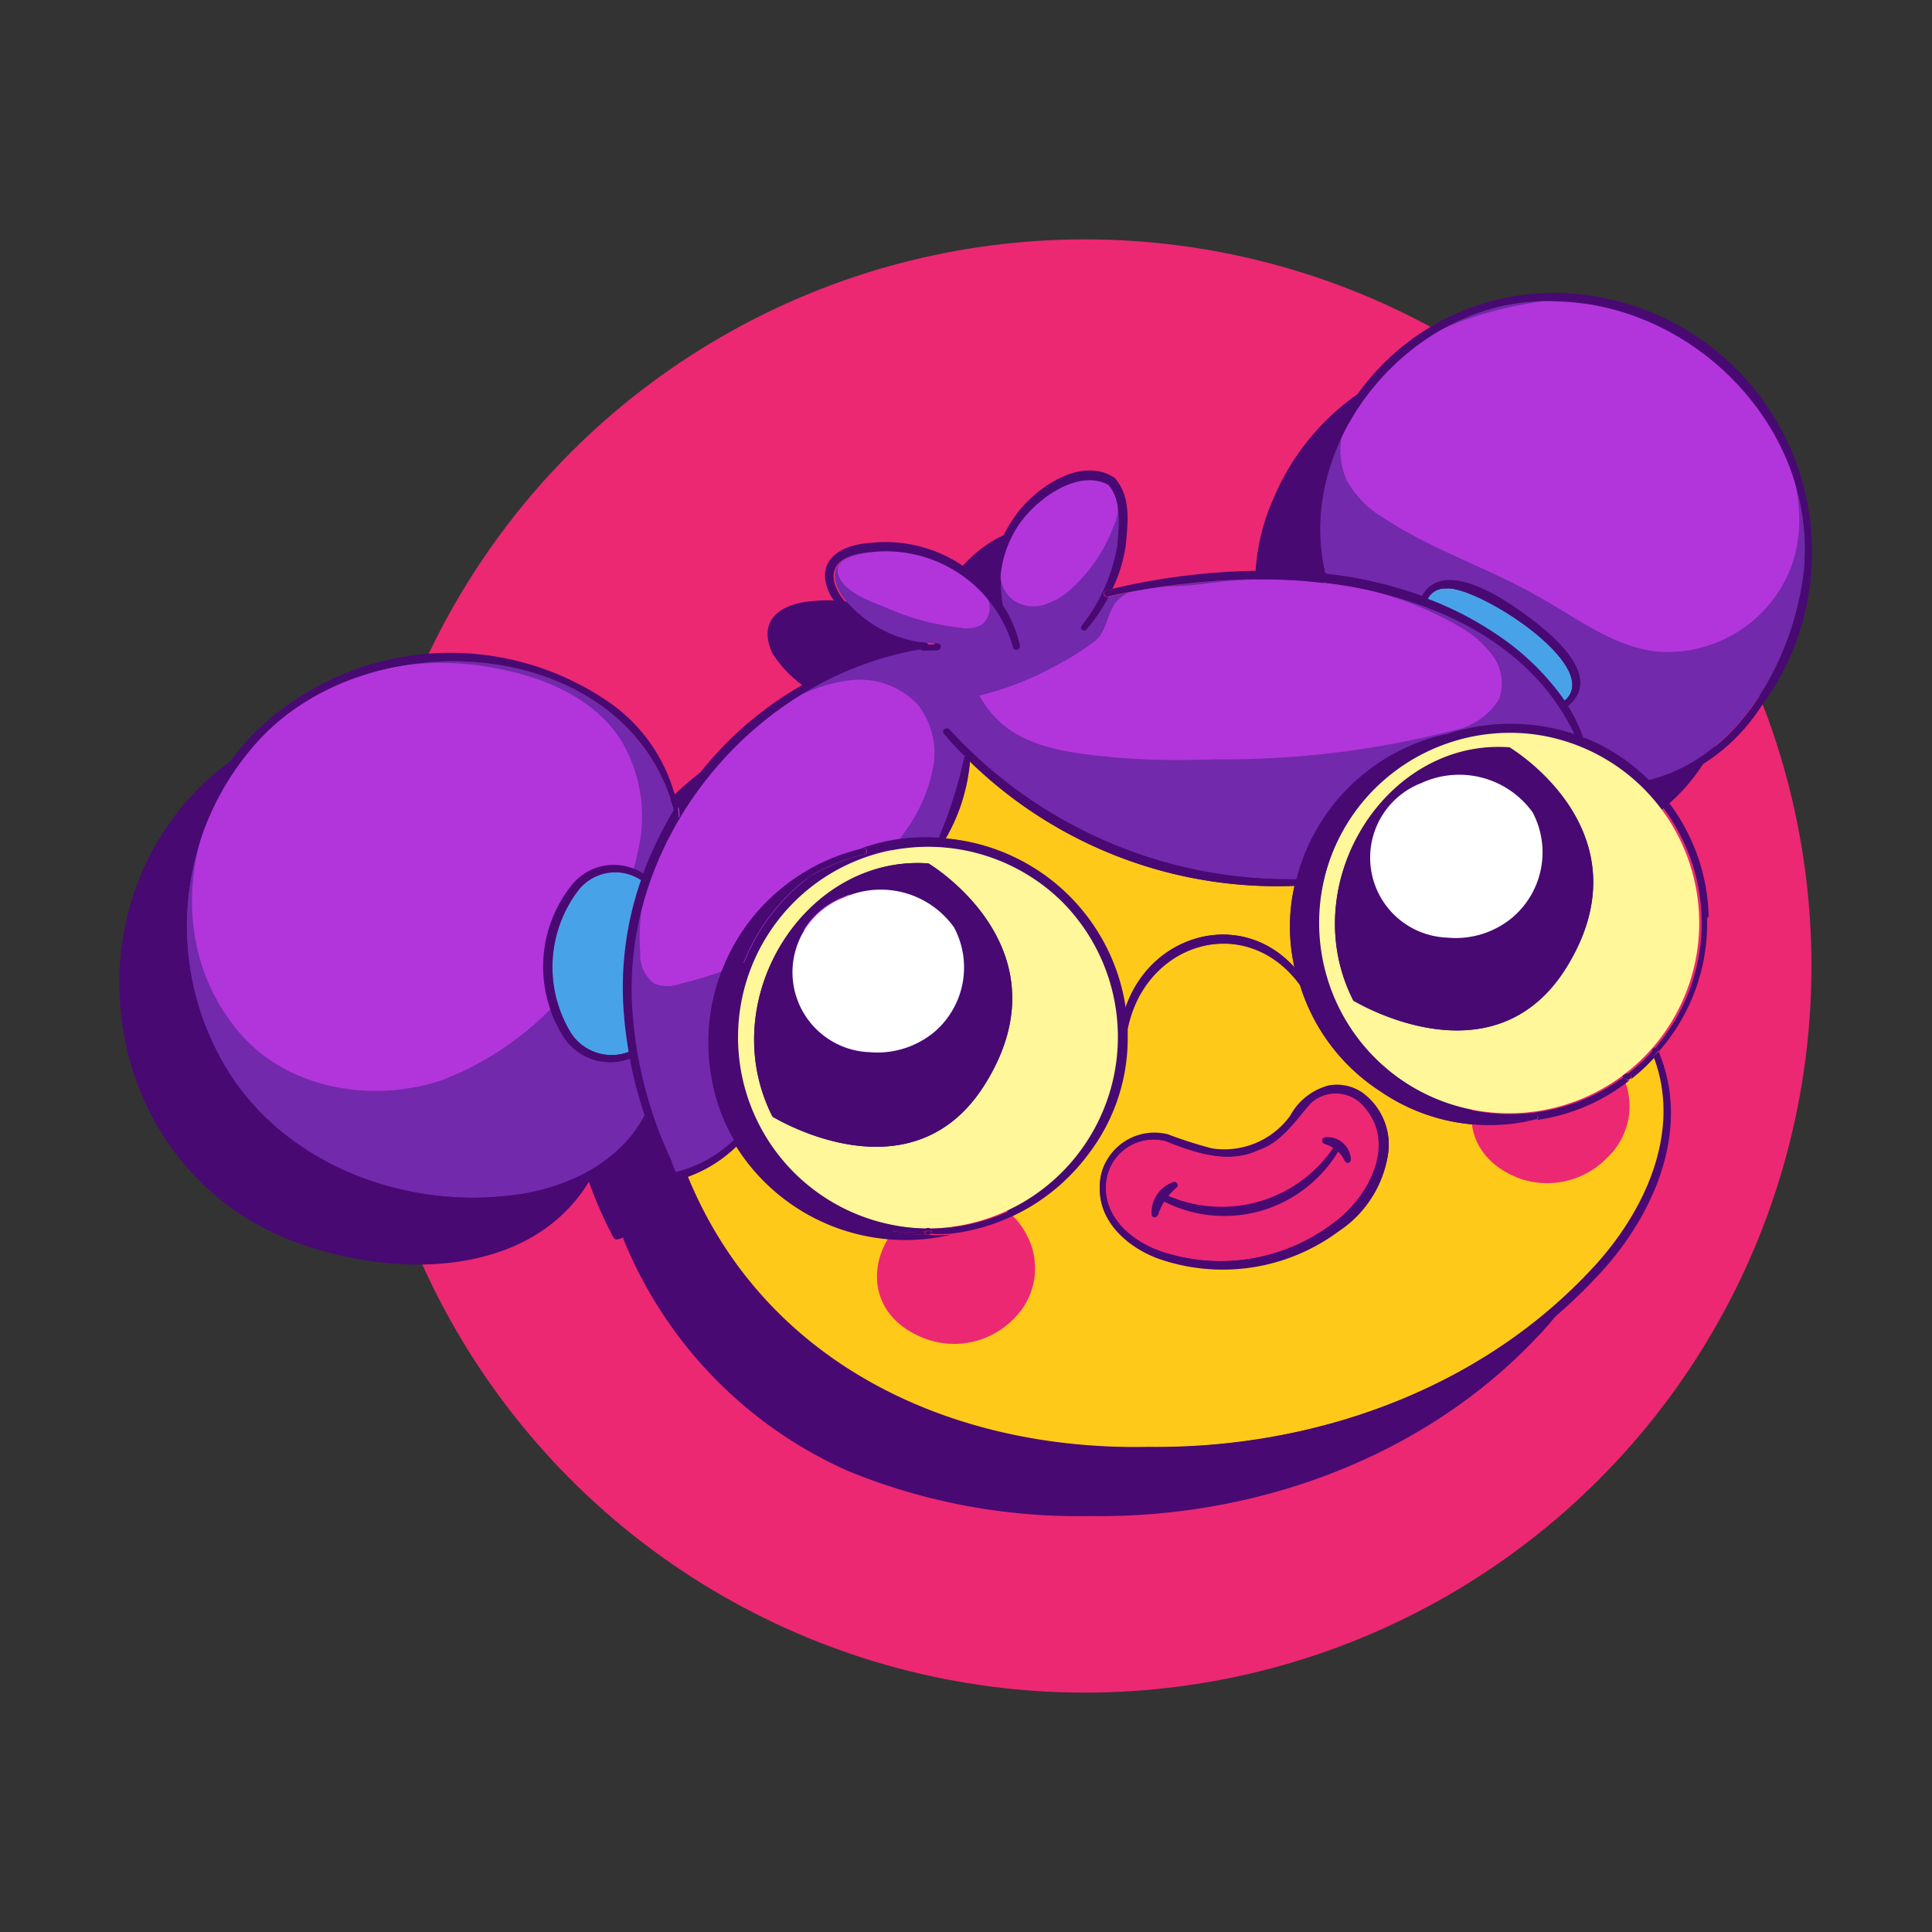 <svg id="a388a8d4-0e6b-4167-8efa-74b8d922773b" data-name="layer 1" xmlns="http://www.w3.org/2000/svg" viewBox="0 0 100 100">
  <rect x="0" y="0" width="100" height="100" fill="#333333" stroke="none"/>
  <title>profile_6</title>
  <g>
    <circle cx="56.15" cy="50" r="37.61" fill="#ec2872"/>
    <path d="M77.53,18.14a12.48,12.48,0,0,0-11.61,7.65,10.83,10.83,0,0,0-.67,6.89,33.91,33.91,0,0,0-10.69.84,8.48,8.48,0,0,0,.69-2.21c.11-1.18.32-2.6-.57-3.57-1.79-1.18-4.28.64-5.28,2.1a5.75,5.75,0,0,0-1,3.92A7.14,7.14,0,0,0,42,31.12c-1.61.13-2.84,1-2,2.73a6.15,6.15,0,0,0,3.7,2.62,18.43,18.43,0,0,0-7.21,3.33A18.11,18.11,0,0,0,32,44.66a8.67,8.67,0,0,0-3.32-5.15C23.33,35.33,14.79,36.05,10.09,41c-6.65,7-4.57,18.91,4.28,22.91,5.1,2.26,12.87,2.57,16.11-2.74a21.89,21.89,0,0,0,.94,2.23,3,3,0,0,0,.16.31,3.59,3.59,0,0,0,.17.34.19.19,0,0,0,.23.09c.1,0,.19-.06.29-.09a.14.14,0,0,0,0,.09,22.3,22.3,0,0,0,11.63,12,31.37,31.37,0,0,0,12.52,2.33c8.54.13,17.24-3,23.14-9.26,2.92-3,5-7.59,3.28-11.72A11,11,0,0,0,84,55.86a9.92,9.92,0,0,0,1.36-5.14v-.27a10.22,10.22,0,0,0-2.13-6,8.79,8.79,0,0,0-.68-.79,9.7,9.7,0,0,0,5.6-4.11A13.42,13.42,0,0,0,77.53,18.14Z" fill="#480973"/>
    <g>
      <g>
        <path d="M85.61,54.7a9.07,9.07,0,0,1-1.25,1.15,10,10,0,0,1-4.83,2.08l0,0a9.94,9.94,0,0,1-8.06-1.43,10.07,10.07,0,0,1-4.22-5.64c-2.81-3.68-8-2.06-8.88,2.42,0,.12,0,.25,0,.37a9.85,9.85,0,0,1-2.06,6.12,10.31,10.31,0,0,1-7,4.06h0a10.35,10.35,0,0,1-11.13-4.57,7,7,0,0,1-2.58,1.63.1.1,0,0,1,0,0c4,9.75,13.71,14.21,23.84,14,8.41.1,17-2.88,22.84-9.07C85.06,63,87.15,58.69,85.61,54.7ZM71.87,59.52a5.82,5.82,0,0,1-2.56,4.16,10.08,10.08,0,0,1-9.38,1.42c-1.54-.57-3.06-1.89-3-3.66a2.56,2.56,0,0,1,.36-1.39,2.84,2.84,0,0,1,3.16-1.34,22.09,22.09,0,0,0,2.28.73,4.21,4.21,0,0,0,4.05-1.69,3.18,3.18,0,0,1,2-1.57,2.34,2.34,0,0,1,1.75.38A3.33,3.33,0,0,1,71.87,59.52Z" fill="#ffc919"/>
        <path d="M58.23,52.24c1.27-3.91,6-5.25,8.78-2.16a9.58,9.58,0,0,1,0-4.23,22.78,22.78,0,0,1-16.82-6.44,9.62,9.62,0,0,1-1.26,4A10.32,10.32,0,0,1,58.23,52.24Z" fill="#ffc919"/>
      </g>
      <path d="M53.13,63.9a3.65,3.65,0,0,1-.69,4.39,4.3,4.3,0,0,1-4.55,1c-3.5-1.32-3.11-5.15-.15-6.9A3.82,3.82,0,0,1,53.13,63.9Z" fill="#ec2872"/>
      <path d="M83.9,55.51a3.65,3.65,0,0,1-.69,4.39A4.32,4.32,0,0,1,78.66,61c-3.5-1.32-3.11-5.15-.15-6.9A3.82,3.82,0,0,1,83.9,55.51Z" fill="#ec2872"/>
      <g>
        <path d="M80.53,15.6c7.28.12,13.66,6.77,12.82,14.13-.58,4.49-3.39,9.55-8.07,10.66a9.92,9.92,0,0,0-3.34-2.21,8.49,8.49,0,0,0-.8-1.63c1.93-1.56-.94-3.82-2.22-4.76s-4.23-2.87-5.32-.94a21.13,21.13,0,0,0-5-1.15C66.91,22.68,73.35,15.21,80.53,15.6Z" fill="#7229ab"/>
        <path d="M81.5,38a10.52,10.52,0,0,0-6.63,0h0a10.29,10.29,0,0,0-7.72,7.51,23.88,23.88,0,0,1-18-7.75c-.14-.16-.37.06-.24.21.33.4.69.78,1.06,1.15a.08.08,0,0,1,0,.05,24,24,0,0,1-1.34,4.21,9.77,9.77,0,0,0-4,.54,10.31,10.31,0,0,0-7.7,12.31A9.24,9.24,0,0,0,38,59,6.61,6.61,0,0,1,35,60.68a2.93,2.93,0,0,1-.19-.4,21.71,21.71,0,0,1-2.11-7.86c-.69-8.88,6.12-17.28,14.83-18.8a7.71,7.71,0,0,0,1,0,.16.16,0,0,0,0-.32,6.47,6.47,0,0,1-.76-.05h0a.08.08,0,0,0-.07,0h0a6.32,6.32,0,0,1-3.52-1.73c-1.45-1.39-1.35-2.79.89-2.95a6.84,6.84,0,0,1,7.41,4.93.15.15,0,0,0,.19.11.15.15,0,0,0,.12-.19,6,6,0,0,0-.88-2.08h0a5.64,5.64,0,0,1,.9-4.28c.92-1.3,3.07-2.85,4.61-2,.69.79.54,2.14.45,3.14A9.1,9.1,0,0,1,56,32.35a.16.16,0,0,0,.25.21,9,9,0,0,0,1.14-1.68A39.8,39.8,0,0,1,64.16,30a27.58,27.58,0,0,1,4.33.16C73.81,30.8,79.15,33.09,81.5,38Z" fill="#7229ab"/>
        <path d="M34.88,41.92a19.64,19.64,0,0,0-1.59,3.3,2.78,2.78,0,0,0-3.72.62,6.76,6.76,0,0,0-.44,7.76,2.87,2.87,0,0,0,3.47,1.19,21.18,21.18,0,0,0,.77,2.94C32,60.36,29,61.65,26.14,61.91c-5.81.6-12.09-2-14.84-7.35a14.25,14.25,0,0,1,2.13-16.28C19.34,31.89,32.46,33,34.88,41.92Z" fill="#7229ab"/>
        <path d="M15.62,36.29C10,39.85,7.84,48.14,12.42,53.48c2.48,2.89,6.87,3.65,10.48,2.42a16,16,0,0,0,8.35-7.41,13.75,13.75,0,0,0,1.88-5,7.65,7.65,0,0,0-1-5.2c-1.34-2.08-3.8-3.18-6.23-3.65A14.3,14.3,0,0,0,15.62,36.29Z" fill="#b235db"/>
        <path d="M49.72,32.49a1.57,1.57,0,0,0,1.11-.17,1.1,1.1,0,0,0,.34-1.19,2.51,2.51,0,0,0-.76-1.07,6.4,6.4,0,0,0-5.36-1.48c-.65.12-2,.32-1.63,1.25s1.88,1.37,2.63,1.7A12.67,12.67,0,0,0,49.72,32.49Z" fill="#b235db"/>
        <path d="M52.36,31a1.85,1.85,0,0,0,1.69.3,3.77,3.77,0,0,0,1.52-.94,8.15,8.15,0,0,0,2.06-3.1,2.16,2.16,0,0,0-.08-2.08,2,2,0,0,0-2-.43A5.21,5.21,0,0,0,52.3,27.4C51.75,28.39,51.37,30.11,52.36,31Z" fill="#b235db"/>
        <path d="M69.64,21.91a3.84,3.84,0,0,0,.09,3,5.28,5.28,0,0,0,1.92,1.92c2.51,1.65,5.42,2.58,8,4.06,2,1.12,3.89,2.6,6.15,2.84A6.86,6.86,0,0,0,92.42,30c1.68-3.31.13-7.49-2.13-10.13a13.11,13.11,0,0,0-6.43-3.94,9.12,9.12,0,0,0-4.58-.25C75.56,16.3,71.06,18,69.64,21.91Z" fill="#b235db"/>
        <path d="M54.43,34.57A15.29,15.29,0,0,1,50.69,36c1.45,2.65,4.24,2.92,6.93,3.2a41.63,41.63,0,0,0,5.24.1A47.34,47.34,0,0,0,75.2,37.81a3.56,3.56,0,0,0,2.39-1.62A2.44,2.44,0,0,0,77.31,34a5.41,5.41,0,0,0-1.74-1.55,18,18,0,0,0-9-2.43,22.6,22.6,0,0,0-4.11.18c-1,.15-2,.14-3,.22a2.3,2.3,0,0,0-1.72.77c-.47.65-.45,1.5-1.08,2A14.71,14.71,0,0,1,54.43,34.57Z" fill="#b235db"/>
        <path d="M33.14,49.34a1.84,1.84,0,0,0,.72,1.57,1.88,1.88,0,0,0,1.38,0A19.72,19.72,0,0,0,47,42.82,8.19,8.19,0,0,0,48.3,39.7a4.07,4.07,0,0,0-.78-3.21A4.12,4.12,0,0,0,44,35.21a8.3,8.3,0,0,0-3.59,1.36C36.06,39.29,32.77,44,33.14,49.34Z" fill="#b235db"/>
      </g>
      <path d="M74.83,30.46c1.6-.2,8.26,4.07,6.14,5.82a12.9,12.9,0,0,0-3.41-3.38A17.11,17.11,0,0,0,73.9,31,1,1,0,0,1,74.83,30.46Z" fill="#48a2e8"/>
      <path d="M70.74,57.41c1.56,2,.09,4.61-1.7,5.9a9.66,9.66,0,0,1-9,1.44c-1.42-.51-2.84-1.68-2.8-3.3a2.48,2.48,0,0,1,3.1-2.39c1.46.58,3.21,1.21,4.79.47,1.22-.4,1.93-1.54,2.72-2.43A1.93,1.93,0,0,1,70.74,57.41Zm-1,2.79a.18.18,0,0,0,.17-.17,1.21,1.21,0,0,0-1.35-1.14.17.17,0,0,0,0,.32,1.54,1.54,0,0,1,.45.21l0,0a7,7,0,0,1-8.53,2.48,2.89,2.89,0,0,1,.42-.44c.14-.1,0-.33-.15-.28a1.64,1.64,0,0,0-1.1,1.65.16.16,0,0,0,.31,0,2.74,2.74,0,0,1,.33-.69,6.86,6.86,0,0,0,9-2.58,1.88,1.88,0,0,1,.34.48A.18.18,0,0,0,69.75,60.2Z" fill="#ec2872"/>
      <path d="M32.29,52.45c.05.68.14,1.34.25,2a2.51,2.51,0,0,1-3.06-1.1,6.57,6.57,0,0,1,.42-7.22,2.43,2.43,0,0,1,3.28-.58A16.88,16.88,0,0,0,32.29,52.45Z" fill="#48a2e8"/>
      <path d="M79.33,38a9.85,9.85,0,1,1-11,8.52A9.92,9.92,0,0,1,79.33,38Zm1.8,12c4.25-7-3-11.3-3-11.3-6.41-.47-11.14,7.1-8.08,13.1C70.05,51.78,77.32,56.27,81.13,50Z" fill="#fff799"/>
      <path d="M55,46.7a9.92,9.92,0,0,1-7,16.89h0A9.88,9.88,0,1,1,55,46.7ZM51.06,56c4.25-7-3-11.31-3-11.31-6.4-.46-11.13,7.1-8.08,13.11C40,57.8,47.25,62.3,51.06,56Z" fill="#fff799"/>
      <g>
        <path d="M93.35,29.73c.84-7.36-5.54-14-12.82-14.13-7.18-.39-13.62,7.08-11.93,14.1l-.34,0a10.89,10.89,0,0,1,.67-6.89,12.47,12.47,0,0,1,11.61-7.65,13.42,13.42,0,0,1,10.6,21.43,9.75,9.75,0,0,1-5.6,4.11,3.45,3.45,0,0,0-.26-.28C90,39.28,92.77,34.22,93.35,29.73Z" fill="#480973"/>
        <path d="M88.36,47.71A10,10,0,0,1,87,52.84a9.46,9.46,0,0,1-1.15,1.59.08.08,0,0,0,0,0,.15.15,0,0,0-.21-.09.17.17,0,0,0-.09.21l.08.19a9.07,9.07,0,0,1-1.25,1.15c.16-.13,0-.39-.2-.25a9.9,9.9,0,1,0-7.31,1.94,9.92,9.92,0,0,0,7.31-1.94.16.16,0,0,0,.2.25,10,10,0,0,1-4.83,2.08.17.17,0,0,0-.12-.3,9.7,9.7,0,0,1-3.48.15,10.26,10.26,0,0,1-8.06-11.33,10,10,0,0,1,3.49-6.52,10.09,10.09,0,0,1,3.54-1.62.16.16,0,0,0,0-.32,10.52,10.52,0,0,1,6.63,0c.07.12.12.25.18.38a.16.16,0,0,0,.3-.11s0-.07,0-.11a9.92,9.92,0,0,1,3.34,2.21l-.08,0a.16.16,0,0,0,.06.32l.28-.06a8.79,8.79,0,0,1,.68.79,10.15,10.15,0,0,1,2.13,6,.15.15,0,0,0-.08.11A.17.17,0,0,0,88.36,47.71Z" fill="#480973"/>
        <path d="M88.35,47.43a2.62,2.62,0,0,1,0,.28.17.17,0,0,1-.09-.17A.15.15,0,0,1,88.35,47.43Z" fill="#480973"/>
        <path d="M85.85,54.43c1.75,4.14-.35,8.7-3.27,11.73C76.67,72.45,68,75.55,59.43,75.42a31.38,31.38,0,0,1-12.52-2.34,22.21,22.21,0,0,1-11.62-12,.08.08,0,0,1,0-.08l.27-.09a.1.1,0,0,1,0,0c4,9.75,13.71,14.21,23.84,14,8.41.1,17-2.88,22.84-9.07,2.79-2.9,4.88-7.18,3.34-11.17Z" fill="#480973"/>
        <path d="M85.83,54.39a.08.08,0,0,1,0,0l-.24.27-.08-.19a.17.17,0,0,1,.09-.21A.15.15,0,0,1,85.83,54.39Z" fill="#480973"/>
        <path d="M85.54,40.67l-.28.06a.16.16,0,0,1-.06-.32l.08,0A3.45,3.45,0,0,1,85.54,40.67Z" fill="#480973"/>
        <path d="M84.16,55.6c.16-.14.36.12.2.25A.16.16,0,0,1,84.16,55.6Z" fill="#480973"/>
        <path d="M82,38.29a.16.16,0,0,1-.3.11c-.06-.13-.11-.26-.18-.38l.44.16S82,38.26,82,38.29Z" fill="#480973"/>
        <path d="M81.94,38.18,81.5,38c-2.35-4.93-7.69-7.22-13-7.84v-.06h0a.18.18,0,0,0,.11-.2c0-.07,0-.14-.05-.21a21.13,21.13,0,0,1,5,1.15l-.07.13a.16.16,0,0,0,.3.12L73.9,31a17.11,17.11,0,0,1,3.66,1.93A12.9,12.9,0,0,1,81,36.28l-.06.06a.16.16,0,0,0,.14.29.36.36,0,0,0,.09-.08A8.49,8.49,0,0,1,81.94,38.18Z" fill="#480973"/>
        <path d="M78.13,38.68s7.25,4.29,3,11.3c-3.81,6.29-11.08,1.8-11.08,1.8C67,45.78,71.72,38.21,78.13,38.68Zm.21,8.77a4.43,4.43,0,0,0,1-5.4,4.68,4.68,0,0,0-5.75-1.55,4.14,4.14,0,0,0,1.33,8A4.58,4.58,0,0,0,78.34,47.45Z" fill="#480973"/>
        <path d="M78.92,31.79c1.28.94,4.15,3.2,2.22,4.76a2.92,2.92,0,0,0-.17-.27c2.12-1.75-4.54-6-6.14-5.82a1,1,0,0,0-.93.51l-.3-.12C74.69,28.92,77.63,31,78.92,31.79Z" fill="#480973"/>
        <path d="M81.14,36.55a.36.36,0,0,1-.09.08.16.16,0,0,1-.14-.29l.06-.06A2.92,2.92,0,0,1,81.14,36.55Z" fill="#480973"/>
        <path d="M79.41,57.63a.17.17,0,0,1,.12.3,9.67,9.67,0,0,1-3.6-.15A9.7,9.7,0,0,0,79.41,57.63Z" fill="#480973"/>
        <path d="M79.53,57.93l0,0a9.94,9.94,0,0,1-8.06-1.43,10.07,10.07,0,0,1-4.22-5.64c.11.14.21.29.31.44a.16.16,0,0,0,.28-.17h0a9.6,9.6,0,0,0,4.12,5.21,9.85,9.85,0,0,0,4,1.42A9.67,9.67,0,0,0,79.53,57.93Z" fill="#480973"/>
        <path d="M79.33,42.05a4.43,4.43,0,0,1-1,5.4,4.58,4.58,0,0,1-3.43,1.08,4.14,4.14,0,0,1-1.33-8A4.68,4.68,0,0,1,79.33,42.05Z" fill="#fff"/>
        <path d="M74.87,38a.16.16,0,0,1,0,.32,10.09,10.09,0,0,0-3.54,1.62A10.71,10.71,0,0,1,74.87,38Z" fill="#480973"/>
        <path d="M74.83,38h0a10.71,10.71,0,0,0-3.51,1.94,10.05,10.05,0,0,0-3.55,11.22h0A5.77,5.77,0,0,0,67,50.08a9.58,9.58,0,0,1,0-4.23h.26c.21,0,.18-.34,0-.33h-.16A10.29,10.29,0,0,1,74.83,38Z" fill="#480973"/>
        <path d="M73.9,31l-.07.13a.16.16,0,0,1-.3-.12l.07-.13Z" fill="#480973"/>
        <path d="M75.93,57.78a9.85,9.85,0,0,1-4-1.42,9.6,9.6,0,0,1-4.12-5.21,10.05,10.05,0,0,1,3.55-11.22,10,10,0,0,0-3.49,6.52A10.26,10.26,0,0,0,75.93,57.78Z" fill="#480973"/>
        <path d="M70.48,56.56a3.33,3.33,0,0,1,1.39,3,5.82,5.82,0,0,1-2.56,4.16,10.08,10.08,0,0,1-9.38,1.42c-1.54-.57-3.06-1.89-3-3.66a2.56,2.56,0,0,1,.36-1.39,2.84,2.84,0,0,1,3.16-1.34,22.09,22.09,0,0,0,2.28.73,4.21,4.21,0,0,0,4.05-1.69,3.18,3.18,0,0,1,2-1.57A2.34,2.34,0,0,1,70.48,56.56ZM69,63.31c1.79-1.29,3.26-4,1.7-5.9a1.93,1.93,0,0,0-2.87-.31c-.79.89-1.5,2-2.72,2.43-1.58.74-3.33.11-4.79-.47a2.48,2.48,0,0,0-3.1,2.39c0,1.62,1.38,2.79,2.8,3.3A9.66,9.66,0,0,0,69,63.31Z" fill="#480973"/>
        <path d="M69.92,60a.18.18,0,0,1-.17.17.18.18,0,0,1-.16-.1,1.88,1.88,0,0,0-.34-.48h0c.09-.15-.13-.31-.25-.19a1.54,1.54,0,0,0-.45-.21.17.17,0,0,1,0-.32A1.21,1.21,0,0,1,69.92,60Z" fill="#480973"/>
        <path d="M69,59.42c.12-.12.34,0,.25.19Z" fill="#480973"/>
        <path d="M69.25,59.61h0a6.86,6.86,0,0,1-9,2.58,1.26,1.26,0,0,1,.19-.28A7,7,0,0,0,69,59.44l0,0Z" fill="#480973"/>
        <path d="M68.65,29.91a.18.18,0,0,1-.11.2h0a.17.17,0,0,1-.16-.13,3,3,0,0,1-.08-.32l.34,0C68.62,29.77,68.63,29.84,68.65,29.91Z" fill="#480973"/>
        <path d="M68.5,30.12v.06A27.58,27.58,0,0,0,64.16,30a39.8,39.8,0,0,0-6.78.86c.07-.13.13-.25.19-.38a34.22,34.22,0,0,1,10.69-.83,3,3,0,0,0,.08.32A.17.17,0,0,0,68.5,30.12Z" fill="#480973"/>
        <path d="M67.79,51.15a.16.16,0,0,1-.28.17c-.1-.15-.2-.3-.31-.44s-.1-.36-.14-.56a2,2,0,0,1,0-.24A5.77,5.77,0,0,1,67.79,51.15Z" fill="#480973"/>
        <path d="M67.27,45.51c.2,0,.23.32,0,.33H67l.08-.34Z" fill="#480973"/>
        <path d="M67.06,50.32c0,.2.09.38.14.56-2.81-3.68-8-2.06-8.88,2.42a8.9,8.9,0,0,0-.09-1.06c1.27-3.91,6-5.25,8.78-2.16A2,2,0,0,0,67.06,50.32Z" fill="#480973"/>
        <path d="M67.11,45.51l-.08.34a22.78,22.78,0,0,1-16.82-6.44c0-.07,0-.13,0-.19a.17.17,0,0,0-.13-.17.16.16,0,0,0-.17.07c-.37-.37-.73-.75-1.06-1.15-.13-.15.1-.37.24-.21A23.88,23.88,0,0,0,67.11,45.51Z" fill="#480973"/>
        <path d="M60.71,61.2c.16-.05.29.18.15.28a2.89,2.89,0,0,0-.42.44l-.18-.08a.16.16,0,0,0-.14.28.57.57,0,0,0,.13.08,2.74,2.74,0,0,0-.33.69.16.16,0,0,1-.31,0A1.64,1.64,0,0,1,60.71,61.2Z" fill="#480973"/>
        <path d="M60.26,61.84l.18.08a1.26,1.26,0,0,0-.19.28.57.57,0,0,1-.13-.08A.16.16,0,0,1,60.26,61.84Z" fill="#480973"/>
        <path d="M58.33,53.67a9.85,9.85,0,0,1-2.06,6.12,10.31,10.31,0,0,1-7,4.06c.21,0,.13-.36-.08-.31a9,9,0,0,1-1,.17.13.13,0,0,0-.13-.12,9.9,9.9,0,1,0-7-2.94,9.92,9.92,0,0,0,7,2.94.15.15,0,0,0-.16.15,9.45,9.45,0,0,1-2.06-.05,10.32,10.32,0,0,1-5.07-17.32,11.93,11.93,0,0,1,1.15-1,10.06,10.06,0,0,1,2.83-1.15.16.16,0,0,0-.07-.32l-.07,0a9.77,9.77,0,0,1,4-.54l0,.12a.16.16,0,0,0,.29.15A2,2,0,0,0,49,43.4a10.32,10.32,0,0,1,9.28,8.84A6,6,0,0,0,58,53.47a.16.16,0,0,0,.31,0c0-.08,0-.15,0-.21C58.33,53.42,58.33,53.55,58.33,53.67Z" fill="#480973"/>
        <path d="M58.32,53.3c0,.06,0,.13,0,.21a.16.16,0,0,1-.31,0,6,6,0,0,1,.27-1.23A8.9,8.9,0,0,1,58.32,53.3Z" fill="#480973"/>
        <path d="M57.69,24.73c.89,1,.68,2.38.57,3.57a7.94,7.94,0,0,1-.69,2.2l-.35.08a.17.17,0,0,0,.08.32l.08,0a9,9,0,0,1-1.14,1.68.16.16,0,0,1-.25-.21,9.1,9.1,0,0,0,1.84-4.12c.09-1,.24-2.35-.45-3.14-1.54-.87-3.69.68-4.61,2a5.64,5.64,0,0,0-.9,4.28,5,5,0,0,0-.43-.6,5.73,5.73,0,0,1,1-3.93C53.41,25.37,55.9,23.55,57.69,24.73Z" fill="#480973"/>
        <path d="M57.22,30.58l.35-.08c-.06.13-.12.25-.19.38l-.08,0A.17.17,0,0,1,57.22,30.58Z" fill="#480973"/>
        <path d="M52.75,33.44a.15.15,0,0,1-.12.19.15.15,0,0,1-.19-.11A6.84,6.84,0,0,0,45,28.59c-2.24.16-2.34,1.56-.89,2.95a6.32,6.32,0,0,0,3.52,1.73c-.32.06-.63.11-.95.19A6.13,6.13,0,0,1,43,30.84c-.89-1.7.34-2.6,1.95-2.73a7.16,7.16,0,0,1,6.47,2.64,3.87,3.87,0,0,0,.12.68.16.16,0,0,0,.31-.07A6,6,0,0,1,52.75,33.44Z" fill="#480973"/>
        <path d="M51.87,31.36a.16.16,0,0,1-.31.07,3.87,3.87,0,0,1-.12-.68,5,5,0,0,1,.43.6Z" fill="#480973"/>
        <path d="M48.05,44.69s7.26,4.3,3,11.31C47.25,62.3,40,57.8,40,57.8,36.92,51.79,41.65,44.23,48.05,44.69Zm.34,8.69a4.4,4.4,0,0,0,1-5.4,4.66,4.66,0,0,0-5.75-1.55,4.14,4.14,0,0,0,1.33,8A4.62,4.62,0,0,0,48.39,53.38Z" fill="#480973"/>
        <path d="M50.1,39.05a.17.17,0,0,1,.13.17c0,.06,0,.12,0,.19l-.28-.29A.16.16,0,0,1,50.1,39.05Z" fill="#480973"/>
        <path d="M49.93,39.12l.28.29a9.62,9.62,0,0,1-1.26,4l-.38,0a24,24,0,0,0,1.34-4.21A.08.08,0,0,0,49.93,39.12Z" fill="#480973"/>
        <path d="M49.38,48a4.4,4.4,0,0,1-1,5.4A4.62,4.62,0,0,1,45,54.46a4.14,4.14,0,0,1-1.33-8A4.66,4.66,0,0,1,49.38,48Z" fill="#fff"/>
        <path d="M49.22,63.54c.21,0,.29.27.08.31h0a7.15,7.15,0,0,1-1.23,0,.15.15,0,0,0,.15-.2A9,9,0,0,0,49.22,63.54Z" fill="#480973"/>
        <path d="M49,43.4a2,2,0,0,1-.14.25.16.16,0,0,1-.29-.15l0-.12Z" fill="#480973"/>
        <path d="M48,63.91a7.15,7.15,0,0,0,1.23,0,10.35,10.35,0,0,1-11.13-4.57l.11-.1A.16.16,0,0,0,38,59l0,0a9.24,9.24,0,0,1-1.08-2.77,10.31,10.31,0,0,1,7.7-12.31,9.78,9.78,0,0,0-2.69,1.45,9.9,9.9,0,0,0,3.92,18.32A10.07,10.07,0,0,0,48,63.91Z" fill="#480973"/>
        <path d="M48.52,33.34a.16.16,0,0,1,0,.32,7.71,7.71,0,0,1-1,0l.15,0a.16.16,0,0,0,0-.3A6.47,6.47,0,0,0,48.52,33.34Z" fill="#480973"/>
        <path d="M48.18,63.71a.15.15,0,0,1-.15.2.16.16,0,0,1-.16-.17A3,3,0,0,0,48.18,63.71Z" fill="#480973"/>
        <path d="M48.18,63.71a3,3,0,0,1-.31,0,.15.15,0,0,1,.16-.15h0A.13.13,0,0,1,48.18,63.71Z" fill="#480973"/>
        <path d="M48,63.91a10.07,10.07,0,0,1-2.22-.22,9.45,9.45,0,0,0,2.06.05A.16.16,0,0,0,48,63.91Z" fill="#480973"/>
        <path d="M47.76,33.29a.16.16,0,0,1,0,.3l-.15,0a5,5,0,0,1-.86-.16c.32-.08.63-.13.95-.19h0l.07,0Z" fill="#480973"/>
        <path d="M47.74,33.29l-.07,0A.08.08,0,0,1,47.74,33.29Z" fill="#480973"/>
        <path d="M46.71,33.46a5,5,0,0,0,.86.16c-8.71,1.52-15.52,9.92-14.83,18.8a21.71,21.71,0,0,0,2.11,7.86l0,0a.16.16,0,0,0-.26-.06l-.12.12a20.66,20.66,0,0,1-.94-2.23c.06-.09.11-.18.16-.27s-.2-.34-.28-.15c0,0,0,0,0,0a21.18,21.18,0,0,1-.77-2.94,1.42,1.42,0,0,0,.25-.12c.18-.09,0-.39-.15-.29l-.16.07c-.11-.66-.2-1.32-.25-2a16.88,16.88,0,0,1,.89-6.9.17.17,0,0,0,.22,0,.16.16,0,0,0,0-.23l-.1-.09a19.64,19.64,0,0,1,1.59-3.3c0,.15.08.31.11.46a.16.16,0,0,0,.14-.18,4.85,4.85,0,0,0-.08-.55,18,18,0,0,1,4.46-4.87A18.43,18.43,0,0,1,46.71,33.46Z" fill="#480973"/>
        <path d="M44.65,43.9a.16.16,0,0,1,.07.32,10.06,10.06,0,0,0-2.83,1.15,9.78,9.78,0,0,1,2.69-1.45Z" fill="#480973"/>
        <path d="M45.81,63.69a9.9,9.9,0,0,1-3.92-18.32,11.93,11.93,0,0,0-1.15,1A10.32,10.32,0,0,0,45.81,63.69Z" fill="#480973"/>
        <path d="M38.24,59a.17.17,0,0,1,0,.23l-.11.1A2.75,2.75,0,0,1,38,59l0,0A.17.17,0,0,1,38.24,59Z" fill="#480973"/>
        <path d="M38,59a2.75,2.75,0,0,0,.17.29,7,7,0,0,1-2.58,1.63.14.14,0,0,0-.17,0,.15.15,0,0,0-.1.13L35,61.1a.18.18,0,0,1-.22-.09c-.06-.11-.12-.23-.17-.34a1.12,1.12,0,0,1,.18-.2.14.14,0,0,0,0-.17l0,0a2.93,2.93,0,0,0,.19.4l-.16,0,.23.1a.91.91,0,0,1-.07-.14A6.61,6.61,0,0,0,38,59Z" fill="#480973"/>
        <path d="M35.38,60.88a.14.14,0,0,1,.17,0l-.27.09A.15.15,0,0,1,35.38,60.88Z" fill="#480973"/>
        <path d="M35.13,42.2a.16.16,0,0,1-.14.18c0-.15-.07-.31-.11-.46l.17-.27A4.85,4.85,0,0,1,35.13,42.2Z" fill="#480973"/>
        <path d="M35,60.68a.91.91,0,0,0,.07.14l-.23-.1Z" fill="#480973"/>
        <path d="M35.05,41.65l-.17.27c-2.42-8.94-15.54-10-21.45-3.64A14.25,14.25,0,0,0,11.3,54.56c2.75,5.32,9,7.95,14.84,7.35,2.85-.26,5.83-1.55,7.23-4.18,0,.14.08.27.13.4-3.24,5.3-11,5-16.12,2.74C8.53,56.87,6.45,44.93,13.1,38A14.48,14.48,0,0,1,31.74,36.5,8.65,8.65,0,0,1,35.05,41.65Z" fill="#480973"/>
        <path d="M34.82,60.3a.14.14,0,0,1,0,.17,1.12,1.12,0,0,0-.18.2,2.29,2.29,0,0,1-.16-.31l.12-.12A.16.16,0,0,1,34.82,60.3Z" fill="#480973"/>
        <path d="M33.38,57.71c.08-.19.39,0,.28.15s-.1.18-.16.27c0-.13-.09-.26-.13-.4S33.37,57.71,33.38,57.71Z" fill="#480973"/>
        <path d="M33.39,45.31a.16.16,0,0,1,0,.23.17.17,0,0,1-.22,0l.11-.33Z" fill="#480973"/>
        <path d="M33.29,45.22l-.11.33a2.43,2.43,0,0,0-3.28.58,6.57,6.57,0,0,0-.42,7.22,2.51,2.51,0,0,0,3.06,1.1l.06.34a2.87,2.87,0,0,1-3.47-1.19,6.76,6.76,0,0,1,.44-7.76A2.78,2.78,0,0,1,33.29,45.22Z" fill="#480973"/>
        <path d="M32.7,54.38c.19-.1.33.2.15.29a1.42,1.42,0,0,1-.25.12l-.06-.34Z" fill="#480973"/>
      </g>
    </g>
  </g>
</svg>
